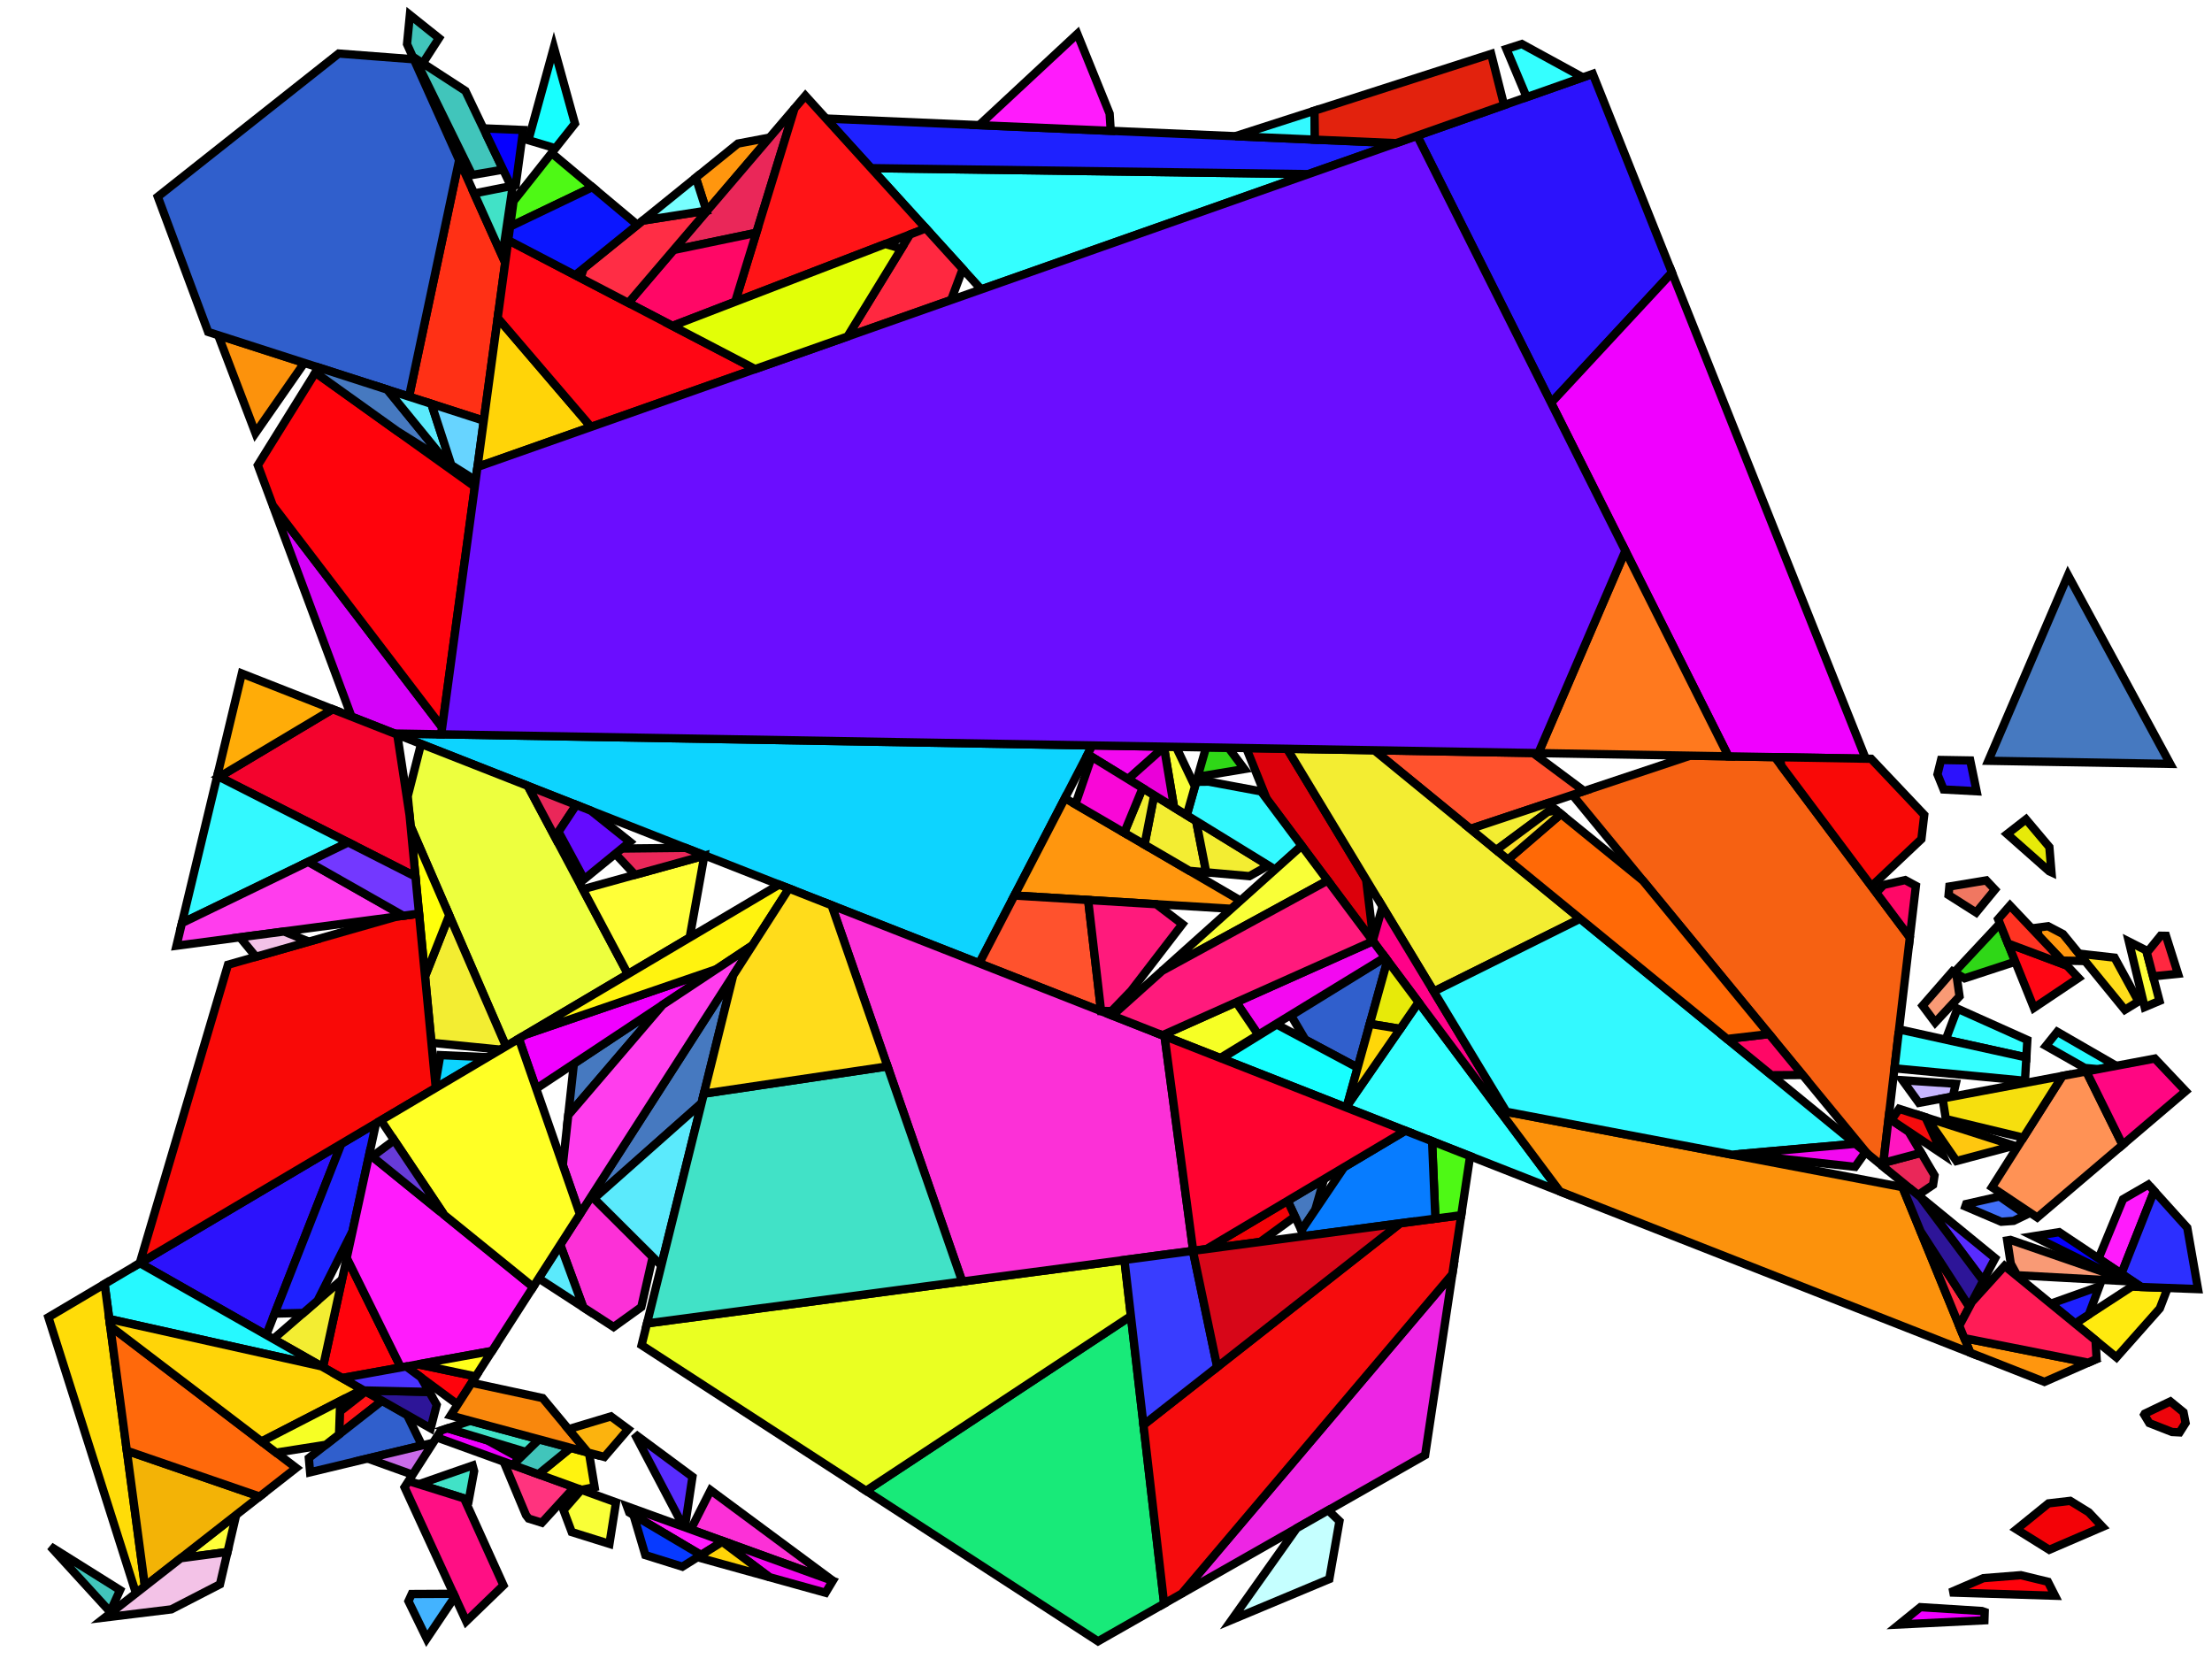 <?xml version="1.0" encoding="iso-8859-1" standalone="no"?>
<!DOCTYPE svg PUBLIC "-//W3C//DTD SVG 1.0//EN" "http://www.w3.org/TR/2001/REC-SVG-20010904/DTD/svg10.dtd">
<svg xmlns="http://www.w3.org/2000/svg" width="800" height="600">
<path style="fill:rgb(0, 0, 0);fill-opacity:0.0;fill-rule:evenodd;stroke:rgb(0, 0, 0);stroke-width:0.0;" d="M 0, 600 L 800, 600 L 800, 0 L 0, 0 z "/>
<path style="fill:rgb(13, 212, 255);fill-opacity:1.0;fill-rule:evenodd;stroke:rgb(0, 0, 0);stroke-width:3.0;" d="M 176.356, 382.347 L 158.99, 392.629 L 157.48, 392.238 L 157.456, 391.99 L 159.244, 381.59 z "/>
<path style="fill:rgb(13, 212, 255);fill-opacity:1.0;fill-rule:evenodd;stroke:rgb(0, 0, 0);stroke-width:3.0;" d="M 395.031, 269.603 L 354.158, 348.388 L 142.674, 265.284 z "/>
<path style="fill:rgb(237, 37, 228);fill-opacity:1.0;fill-rule:evenodd;stroke:rgb(0, 0, 0);stroke-width:3.0;" d="M 515.417, 526.256 L 427.394, 576.36 L 525.264, 460.822 z "/>
<path style="fill:rgb(237, 255, 62);fill-opacity:1.0;fill-rule:evenodd;stroke:rgb(0, 0, 0);stroke-width:3.0;" d="M 190.887, 284.23 L 227.104, 352.3 L 183.001, 378.412 L 148.513, 298.851 L 147.466, 287.944 L 152.277, 269.058 z "/>
<path style="fill:rgb(246, 97, 18);fill-opacity:1.0;fill-rule:evenodd;stroke:rgb(0, 0, 0);stroke-width:3.0;" d="M 641.903, 273.828 L 690.72, 339.049 L 680.99, 421.836 L 675.296, 417.178 L 568.696, 287.492 L 611.273, 273.304 z "/>
<path style="fill:rgb(255, 51, 126);fill-opacity:1.0;fill-rule:evenodd;stroke:rgb(0, 0, 0);stroke-width:3.0;" d="M 207.709, 537.882 L 195.971, 550.714 L 191.189, 549.218 L 190.231, 547.963 L 182.153, 528.623 z "/>
<path style="fill:rgb(44, 18, 252);fill-opacity:1.0;fill-rule:evenodd;stroke:rgb(0, 0, 0);stroke-width:3.0;" d="M 712.564, 275.038 L 714.87, 286.171 L 702.935, 285.526 L 700.717, 280.054 L 702.001, 274.857 z "/>
<path style="fill:rgb(44, 18, 252);fill-opacity:1.0;fill-rule:evenodd;stroke:rgb(0, 0, 0);stroke-width:3.0;" d="M 604.689, 98.587 L 560.98, 145.683 L 512.533, 49.097 L 576.042, 26.715 z "/>
<path style="fill:rgb(44, 18, 252);fill-opacity:1.0;fill-rule:evenodd;stroke:rgb(0, 0, 0);stroke-width:3.0;" d="M 96.296, 482.8 L 50.572, 456.82 L 123.456, 413.668 z "/>
<path style="fill:rgb(255, 150, 14);fill-opacity:1.0;fill-rule:evenodd;stroke:rgb(0, 0, 0);stroke-width:3.0;" d="M 746.11, 337.813 L 754.079, 347.568 L 745.808, 347.418 L 737.227, 338.351 L 736.83, 335.495 L 740.702, 334.979 z "/>
<path style="fill:rgb(255, 150, 14);fill-opacity:1.0;fill-rule:evenodd;stroke:rgb(0, 0, 0);stroke-width:3.0;" d="M 755.219, 492.834 L 739.405, 499.773 L 712.576, 489.231 L 710.416, 483.957 z "/>
<path style="fill:rgb(255, 150, 14);fill-opacity:1.0;fill-rule:evenodd;stroke:rgb(0, 0, 0);stroke-width:3.0;" d="M 255.556, 76.429 L 251.655, 64.243 L 266.883, 51.928 L 278.331, 49.762 z "/>
<path style="fill:rgb(255, 150, 14);fill-opacity:1.0;fill-rule:evenodd;stroke:rgb(0, 0, 0);stroke-width:3.0;" d="M 448.641, 325.713 L 445.334, 328.677 L 366.873, 323.879 L 385.142, 288.666 z "/>
<path style="fill:rgb(52, 255, 255);fill-opacity:1.0;fill-rule:evenodd;stroke:rgb(0, 0, 0);stroke-width:3.0;" d="M 564.176, 430.916 L 486.986, 400.584 L 487.155, 399.977 L 513.046, 362.474 z "/>
<path style="fill:rgb(52, 255, 255);fill-opacity:1.0;fill-rule:evenodd;stroke:rgb(0, 0, 0);stroke-width:3.0;" d="M 733.221, 376.122 L 732.854, 382.437 L 703.689, 376.007 L 707.93, 364.789 z "/>
<path style="fill:rgb(52, 255, 255);fill-opacity:1.0;fill-rule:evenodd;stroke:rgb(0, 0, 0);stroke-width:3.0;" d="M 572.46, 27.977 L 552.132, 35.141 L 544.815, 17.718 L 550.395, 15.923 z "/>
<path style="fill:rgb(52, 255, 255);fill-opacity:1.0;fill-rule:evenodd;stroke:rgb(0, 0, 0);stroke-width:3.0;" d="M 473.158, 62.975 L 354.878, 104.661 L 315.048, 60.813 z "/>
<path style="fill:rgb(52, 255, 255);fill-opacity:1.0;fill-rule:evenodd;stroke:rgb(0, 0, 0);stroke-width:3.0;" d="M 732.854, 382.437 L 732.363, 390.88 L 685.157, 386.376 L 686.652, 373.656 L 687.681, 372.478 z "/>
<path style="fill:rgb(252, 146, 12);fill-opacity:1.0;fill-rule:evenodd;stroke:rgb(0, 0, 0);stroke-width:3.0;" d="M 110.051, 131.252 L 92.392, 156.622 L 78.892, 121.22 z "/>
<path style="fill:rgb(252, 146, 12);fill-opacity:1.0;fill-rule:evenodd;stroke:rgb(0, 0, 0);stroke-width:3.0;" d="M 688.044, 429.342 L 712.576, 489.231 L 564.176, 430.916 L 542.279, 401.605 z "/>
<path style="fill:rgb(255, 255, 56);fill-opacity:1.0;fill-rule:evenodd;stroke:rgb(0, 0, 0);stroke-width:3.0;" d="M 776.228, 343.734 L 781.005, 361.983 L 775.649, 364.244 L 769.945, 340.552 z "/>
<path style="fill:rgb(255, 255, 56);fill-opacity:1.0;fill-rule:evenodd;stroke:rgb(0, 0, 0);stroke-width:3.0;" d="M 82.287, 561.288 L 65.367, 563.555 L 85.421, 547.871 z "/>
<path style="fill:rgb(255, 255, 56);fill-opacity:1.0;fill-rule:evenodd;stroke:rgb(0, 0, 0);stroke-width:3.0;" d="M 249.431, 339.081 L 227.104, 352.3 L 210.774, 321.608 L 254.738, 309.458 z "/>
<path style="fill:rgb(240, 0, 255);fill-opacity:1.0;fill-rule:evenodd;stroke:rgb(0, 0, 0);stroke-width:3.0;" d="M 716.791, 582.645 L 717.788, 582.995 L 717.686, 586.005 L 686.794, 587.524 L 694.544, 581.245 z "/>
<path style="fill:rgb(212, 2, 249);fill-opacity:1.0;fill-rule:evenodd;stroke:rgb(0, 0, 0);stroke-width:3.0;" d="M 159.913, 263.087 L 159.575, 265.574 L 142.674, 265.284 L 127.122, 259.173 L 98.665, 182.805 z "/>
<path style="fill:rgb(255, 82, 45);fill-opacity:1.0;fill-rule:evenodd;stroke:rgb(0, 0, 0);stroke-width:3.0;" d="M 393.542, 325.51 L 398.229, 365.706 L 354.158, 348.388 L 366.873, 323.879 z "/>
<path style="fill:rgb(255, 82, 45);fill-opacity:1.0;fill-rule:evenodd;stroke:rgb(0, 0, 0);stroke-width:3.0;" d="M 554.424, 272.331 L 572.911, 286.087 L 531.788, 299.79 L 497.019, 271.349 z "/>
<path style="fill:rgb(255, 3, 12);fill-opacity:1.0;fill-rule:evenodd;stroke:rgb(0, 0, 0);stroke-width:3.0;" d="M 740.65, 572.056 L 743.227, 577.122 L 705.276, 575.946 L 717.326, 570.758 L 730.863, 569.688 z "/>
<path style="fill:rgb(255, 3, 12);fill-opacity:1.0;fill-rule:evenodd;stroke:rgb(0, 0, 0);stroke-width:3.0;" d="M 144.967, 494.553 L 123.731, 498.387 L 116.804, 494.451 L 125.403, 454.935 z "/>
<path style="fill:rgb(255, 3, 12);fill-opacity:1.0;fill-rule:evenodd;stroke:rgb(0, 0, 0);stroke-width:3.0;" d="M 172.045, 497.796 L 165.517, 507.964 L 146.91, 494.202 L 151.189, 493.429 z "/>
<path style="fill:rgb(255, 3, 12);fill-opacity:1.0;fill-rule:evenodd;stroke:rgb(0, 0, 0);stroke-width:3.0;" d="M 171.724, 176.005 L 159.913, 263.087 L 98.665, 182.805 L 93.243, 168.255 L 114.06, 134.757 z "/>
<path style="fill:rgb(220, 0, 11);fill-opacity:1.0;fill-rule:evenodd;stroke:rgb(0, 0, 0);stroke-width:3.0;" d="M 465.513, 270.809 L 494.077, 318.099 L 496.792, 340.717 L 458.13, 288.965 L 450.725, 270.556 z "/>
<path style="fill:rgb(243, 237, 50);fill-opacity:1.0;fill-rule:evenodd;stroke:rgb(0, 0, 0);stroke-width:3.0;" d="M 183.001, 378.412 L 180.983, 379.607 L 156.03, 377.134 L 153.724, 353.12 L 162.462, 331.03 z "/>
<path style="fill:rgb(243, 237, 50);fill-opacity:1.0;fill-rule:evenodd;stroke:rgb(0, 0, 0);stroke-width:3.0;" d="M 497.019, 271.349 L 571.489, 332.265 L 518.542, 358.603 L 465.513, 270.809 z "/>
<path style="fill:rgb(243, 237, 50);fill-opacity:1.0;fill-rule:evenodd;stroke:rgb(0, 0, 0);stroke-width:3.0;" d="M 561.792, 292.136 L 541.137, 307.437 L 531.788, 299.79 L 559.748, 290.473 z "/>
<path style="fill:rgb(243, 237, 50);fill-opacity:1.0;fill-rule:evenodd;stroke:rgb(0, 0, 0);stroke-width:3.0;" d="M 432.606, 296.931 L 436.238, 315.479 L 430.175, 314.94 L 413.933, 305.464 L 417.426, 287.599 z "/>
<path style="fill:rgb(243, 237, 50);fill-opacity:1.0;fill-rule:evenodd;stroke:rgb(0, 0, 0);stroke-width:3.0;" d="M 417.426, 287.599 L 413.933, 305.464 L 406.587, 301.177 L 413.244, 285.028 z "/>
<path style="fill:rgb(243, 237, 50);fill-opacity:1.0;fill-rule:evenodd;stroke:rgb(0, 0, 0);stroke-width:3.0;" d="M 458.757, 313.008 L 451.872, 316.871 L 436.238, 315.479 L 432.606, 296.931 z "/>
<path style="fill:rgb(243, 237, 50);fill-opacity:1.0;fill-rule:evenodd;stroke:rgb(0, 0, 0);stroke-width:3.0;" d="M 116.804, 494.451 L 98.858, 484.255 L 123.708, 462.725 z "/>
<path style="fill:rgb(255, 1, 136);fill-opacity:1.0;fill-rule:evenodd;stroke:rgb(0, 0, 0);stroke-width:3.0;" d="M 544.806, 402.086 L 542.279, 401.605 L 496.792, 340.717 L 496.66, 339.615 L 499.998, 327.903 z "/>
<path style="fill:rgb(88, 44, 255);fill-opacity:1.0;fill-rule:evenodd;stroke:rgb(0, 0, 0);stroke-width:3.0;" d="M 721.575, 455.035 L 717.23, 463.222 L 694.544, 432.924 z "/>
<path style="fill:rgb(88, 44, 255);fill-opacity:1.0;fill-rule:evenodd;stroke:rgb(0, 0, 0);stroke-width:3.0;" d="M 250.438, 534.096 L 247.685, 552.366 L 247.214, 552.195 L 229.546, 518.626 z "/>
<path style="fill:rgb(255, 234, 15);fill-opacity:1.0;fill-rule:evenodd;stroke:rgb(0, 0, 0);stroke-width:3.0;" d="M 783.933, 465.815 L 783.908, 465.978 L 781.125, 473.217 L 765.442, 490.918 L 750.465, 478.667 L 770.971, 465.328 z "/>
<path style="fill:rgb(38, 249, 255);fill-opacity:1.0;fill-rule:evenodd;stroke:rgb(0, 0, 0);stroke-width:3.0;" d="M 116.3, 494.165 L 39.522, 477.043 L 37.831, 464.364 L 50.572, 456.82 z "/>
<path style="fill:rgb(38, 249, 255);fill-opacity:1.0;fill-rule:evenodd;stroke:rgb(0, 0, 0);stroke-width:3.0;" d="M 765.362, 385.469 L 758.893, 386.685 L 754, 386.24 L 739.943, 378.263 L 744.033, 373.159 z "/>
<path style="fill:rgb(30, 33, 255);fill-opacity:1.0;fill-rule:evenodd;stroke:rgb(0, 0, 0);stroke-width:3.0;" d="M 127.508, 445.261 L 114.859, 470.392 L 109.727, 474.838 L 99.328, 475.084 L 123.456, 413.668 L 136, 406.241 z "/>
<path style="fill:rgb(30, 33, 255);fill-opacity:1.0;fill-rule:evenodd;stroke:rgb(0, 0, 0);stroke-width:3.0;" d="M 504.941, 51.773 L 473.158, 62.975 L 315.048, 60.813 L 298.759, 42.88 z "/>
<path style="fill:rgb(30, 33, 255);fill-opacity:1.0;fill-rule:evenodd;stroke:rgb(0, 0, 0);stroke-width:3.0;" d="M 755.461, 475.417 L 750.465, 478.667 L 741.693, 471.491 L 759.258, 465.238 z "/>
<path style="fill:rgb(234, 39, 89);fill-opacity:1.0;fill-rule:evenodd;stroke:rgb(0, 0, 0);stroke-width:3.0;" d="M 699.65, 425.087 L 699.124, 428.517 L 693.67, 432.209 L 680.99, 421.836 L 681.139, 420.567 L 694.811, 416.932 z "/>
<path style="fill:rgb(234, 39, 89);fill-opacity:1.0;fill-rule:evenodd;stroke:rgb(0, 0, 0);stroke-width:3.0;" d="M 273.545, 84.19 L 243.604, 90.424 L 287.365, 39.184 z "/>
<path style="fill:rgb(234, 39, 89);fill-opacity:1.0;fill-rule:evenodd;stroke:rgb(0, 0, 0);stroke-width:3.0;" d="M 208.417, 291.118 L 200.732, 302.733 L 190.887, 284.23 z "/>
<path style="fill:rgb(234, 39, 89);fill-opacity:1.0;fill-rule:evenodd;stroke:rgb(0, 0, 0);stroke-width:3.0;" d="M 254.761, 309.329 L 254.738, 309.458 L 229.662, 316.388 L 222.542, 308.78 L 224.851, 306.893 L 247.937, 306.648 z "/>
<path style="fill:rgb(24, 234, 121);fill-opacity:1.0;fill-rule:evenodd;stroke:rgb(0, 0, 0);stroke-width:3.0;" d="M 421.029, 579.983 L 397.114, 593.596 L 313.22, 539.165 L 409.007, 475.954 z "/>
<path style="fill:rgb(234, 255, 34);fill-opacity:1.0;fill-rule:evenodd;stroke:rgb(0, 0, 0);stroke-width:3.0;" d="M 409.007, 475.954 L 313.22, 539.165 L 232.039, 486.494 L 233.988, 478.627 L 406.664, 455.68 z "/>
<path style="fill:rgb(255, 20, 23);fill-opacity:1.0;fill-rule:evenodd;stroke:rgb(0, 0, 0);stroke-width:3.0;" d="M 138.189, 506.602 L 122.623, 518.776 L 122.91, 510.53 L 132.217, 503.209 z "/>
<path style="fill:rgb(255, 20, 23);fill-opacity:1.0;fill-rule:evenodd;stroke:rgb(0, 0, 0);stroke-width:3.0;" d="M 334.84, 82.601 L 265.883, 109.142 L 287.365, 39.184 L 291.259, 34.624 z "/>
<path style="fill:rgb(255, 48, 21);fill-opacity:1.0;fill-rule:evenodd;stroke:rgb(0, 0, 0);stroke-width:3.0;" d="M 182.712, 94.996 L 174.96, 152.152 L 147.934, 143.45 L 166.058, 57.915 z "/>
<path style="fill:rgb(48, 95, 204);fill-opacity:1.0;fill-rule:evenodd;stroke:rgb(0, 0, 0);stroke-width:3.0;" d="M 147.233, 511.74 L 152.618, 522.772 L 112.153, 532.479 L 111.692, 527.325 L 138.189, 506.602 z "/>
<path style="fill:rgb(48, 95, 204);fill-opacity:1.0;fill-rule:evenodd;stroke:rgb(0, 0, 0);stroke-width:3.0;" d="M 501.775, 347.387 L 491.004, 386.129 L 472.086, 376.029 L 467.035, 367.465 L 467.962, 366.669 L 500.969, 346.308 z "/>
<path style="fill:rgb(48, 95, 204);fill-opacity:1.0;fill-rule:evenodd;stroke:rgb(0, 0, 0);stroke-width:3.0;" d="M 149.675, 21.437 L 166.058, 57.915 L 147.934, 143.45 L 75.284, 120.058 L 57.058, 71.146 L 122.497, 19.363 z "/>
<path style="fill:rgb(70, 121, 192);fill-opacity:1.0;fill-rule:evenodd;stroke:rgb(0, 0, 0);stroke-width:3.0;" d="M 205.518, 403.314 L 207.553, 384.698 L 239.668, 363.405 z "/>
<path style="fill:rgb(70, 121, 192);fill-opacity:1.0;fill-rule:evenodd;stroke:rgb(0, 0, 0);stroke-width:3.0;" d="M 784.888, 276.275 L 719.114, 275.15 L 747.921, 208.035 z "/>
<path style="fill:rgb(70, 121, 192);fill-opacity:1.0;fill-rule:evenodd;stroke:rgb(0, 0, 0);stroke-width:3.0;" d="M 475.642, 437.643 L 470.68, 444.983 L 465.684, 434.279 L 478.861, 426.437 z "/>
<path style="fill:rgb(70, 121, 192);fill-opacity:1.0;fill-rule:evenodd;stroke:rgb(0, 0, 0);stroke-width:3.0;" d="M 253.723, 398.98 L 214.835, 433.45 L 213.934, 432.552 L 265.184, 352.728 z "/>
<path style="fill:rgb(70, 121, 192);fill-opacity:1.0;fill-rule:evenodd;stroke:rgb(0, 0, 0);stroke-width:3.0;" d="M 140.096, 140.926 L 161.374, 167.038 L 143.64, 155.916 L 114.06, 134.757 L 115.206, 132.912 z "/>
<path style="fill:rgb(252, 48, 215);fill-opacity:1.0;fill-rule:evenodd;stroke:rgb(0, 0, 0);stroke-width:3.0;" d="M 421.168, 374.72 L 431.535, 452.374 L 347.996, 463.476 L 300.74, 327.397 z "/>
<path style="fill:rgb(252, 48, 215);fill-opacity:1.0;fill-rule:evenodd;stroke:rgb(0, 0, 0);stroke-width:3.0;" d="M 236.054, 454.588 L 231.935, 472.722 L 221.916, 479.926 L 210.945, 472.809 L 202.618, 450.177 L 213.934, 432.552 z "/>
<path style="fill:rgb(252, 48, 215);fill-opacity:1.0;fill-rule:evenodd;stroke:rgb(0, 0, 0);stroke-width:3.0;" d="M 301.392, 571.824 L 249.83, 553.142 L 257.012, 538.963 z "/>
<path style="fill:rgb(243, 2, 7);fill-opacity:1.0;fill-rule:evenodd;stroke:rgb(0, 0, 0);stroke-width:3.0;" d="M 468.345, 439.98 L 455.796, 449.15 L 436.356, 451.734 L 465.684, 434.279 z "/>
<path style="fill:rgb(243, 2, 7);fill-opacity:1.0;fill-rule:evenodd;stroke:rgb(0, 0, 0);stroke-width:3.0;" d="M 755.424, 546.94 L 760.409, 552.208 L 741.148, 560.501 L 729.281, 553.107 L 740.87, 543.719 L 748.714, 542.806 z "/>
<path style="fill:rgb(240, 0, 255);fill-opacity:1.0;fill-rule:evenodd;stroke:rgb(0, 0, 0);stroke-width:3.0;" d="M 674.76, 274.391 L 625.111, 273.541 L 560.98, 145.683 L 604.689, 98.587 z "/>
<path style="fill:rgb(240, 0, 255);fill-opacity:1.0;fill-rule:evenodd;stroke:rgb(0, 0, 0);stroke-width:3.0;" d="M 176.2, 520.894 L 188, 527.366 L 185.476, 529.827 L 157.896, 519.835 L 159.483, 517.363 L 161.876, 516.573 z "/>
<path style="fill:rgb(240, 0, 255);fill-opacity:1.0;fill-rule:evenodd;stroke:rgb(0, 0, 0);stroke-width:3.0;" d="M 193.93, 393.73 L 187.645, 375.663 L 190.243, 374.124 L 259.104, 350.519 z "/>
<path style="fill:rgb(255, 243, 15);fill-opacity:1.0;fill-rule:evenodd;stroke:rgb(0, 0, 0);stroke-width:3.0;" d="M 213.008, 525.427 L 215.055, 537.844 L 210.321, 538.828 L 194.706, 533.171 L 206.383, 523.641 z "/>
<path style="fill:rgb(255, 243, 15);fill-opacity:1.0;fill-rule:evenodd;stroke:rgb(0, 0, 0);stroke-width:3.0;" d="M 285.334, 321.343 L 272.159, 341.863 L 259.104, 350.519 L 190.243, 374.124 L 281.761, 319.939 z "/>
<path style="fill:rgb(23, 255, 255);fill-opacity:1.0;fill-rule:evenodd;stroke:rgb(0, 0, 0);stroke-width:3.0;" d="M 207.941, 44.689 L 200.872, 53.619 L 191.093, 50.697 L 200.323, 17.115 z "/>
<path style="fill:rgb(23, 255, 255);fill-opacity:1.0;fill-rule:evenodd;stroke:rgb(0, 0, 0);stroke-width:3.0;" d="M 491.004, 386.129 L 486.986, 400.584 L 441.779, 382.819 L 461.741, 370.506 z "/>
<path style="fill:rgb(231, 234, 9);fill-opacity:1.0;fill-rule:evenodd;stroke:rgb(0, 0, 0);stroke-width:3.0;" d="M 513.046, 362.474 L 506.399, 372.102 L 495.406, 370.295 L 501.775, 347.387 z "/>
<path style="fill:rgb(231, 234, 9);fill-opacity:1.0;fill-rule:evenodd;stroke:rgb(0, 0, 0);stroke-width:3.0;" d="M 741.183, 306.342 L 741.942, 315.482 L 741.161, 315.124 L 725.905, 301.64 L 732.736, 296.32 z "/>
<path style="fill:rgb(255, 255, 10);fill-opacity:1.0;fill-rule:evenodd;stroke:rgb(0, 0, 0);stroke-width:3.0;" d="M 162.462, 331.03 L 153.724, 353.12 L 148.513, 298.851 z "/>
<path style="fill:rgb(255, 220, 8);fill-opacity:1.0;fill-rule:evenodd;stroke:rgb(0, 0, 0);stroke-width:3.0;" d="M 52.41, 573.688 L 49.174, 576.219 L 17.495, 476.404 L 37.831, 464.364 z "/>
<path style="fill:rgb(255, 22, 192);fill-opacity:1.0;fill-rule:evenodd;stroke:rgb(0, 0, 0);stroke-width:3.0;" d="M 690.224, 409.203 L 694.811, 416.932 L 681.139, 420.567 L 683.039, 404.402 z "/>
<path style="fill:rgb(91, 234, 252);fill-opacity:1.0;fill-rule:evenodd;stroke:rgb(0, 0, 0);stroke-width:3.0;" d="M 239.175, 457.696 L 214.835, 433.45 L 253.723, 398.98 z "/>
<path style="fill:rgb(91, 234, 252);fill-opacity:1.0;fill-rule:evenodd;stroke:rgb(0, 0, 0);stroke-width:3.0;" d="M 210.945, 472.809 L 194.809, 462.34 L 202.618, 450.177 z "/>
<path style="fill:rgb(91, 234, 252);fill-opacity:1.0;fill-rule:evenodd;stroke:rgb(0, 0, 0);stroke-width:3.0;" d="M 156.005, 146.049 L 163.226, 168.2 L 161.374, 167.038 L 140.096, 140.926 z "/>
<path style="fill:rgb(103, 212, 255);fill-opacity:1.0;fill-rule:evenodd;stroke:rgb(0, 0, 0);stroke-width:3.0;" d="M 174.96, 152.152 L 172.034, 173.724 L 163.226, 168.2 L 156.005, 146.049 z "/>
<path style="fill:rgb(249, 9, 7);fill-opacity:1.0;fill-rule:evenodd;stroke:rgb(0, 0, 0);stroke-width:3.0;" d="M 676.729, 274.424 L 695.93, 294.714 L 694.9, 303.484 L 676.854, 320.524 L 644.268, 276.988 L 643.658, 273.858 z "/>
<path style="fill:rgb(249, 9, 7);fill-opacity:1.0;fill-rule:evenodd;stroke:rgb(0, 0, 0);stroke-width:3.0;" d="M 157.596, 393.454 L 50.535, 456.842 L 82.459, 348.907 L 143.465, 331.49 L 151.545, 330.421 z "/>
<path style="fill:rgb(243, 3, 45);fill-opacity:1.0;fill-rule:evenodd;stroke:rgb(0, 0, 0);stroke-width:3.0;" d="M 143.676, 265.678 L 148.127, 294.83 L 150.259, 317.03 L 79.297, 280.98 L 120.298, 256.491 z "/>
<path style="fill:rgb(255, 172, 8);fill-opacity:1.0;fill-rule:evenodd;stroke:rgb(0, 0, 0);stroke-width:3.0;" d="M 120.298, 256.491 L 79.297, 280.98 L 78.576, 280.614 L 87.466, 243.59 z "/>
<path style="fill:rgb(65, 226, 199);fill-opacity:1.0;fill-rule:evenodd;stroke:rgb(0, 0, 0);stroke-width:3.0;" d="M 194.974, 520.565 L 190.281, 525.142 L 161.876, 516.573 L 170.099, 513.859 z "/>
<path style="fill:rgb(65, 226, 199);fill-opacity:1.0;fill-rule:evenodd;stroke:rgb(0, 0, 0);stroke-width:3.0;" d="M 347.996, 463.476 L 233.988, 478.627 L 254.578, 395.532 L 320.979, 385.677 z "/>
<path style="fill:rgb(65, 226, 199);fill-opacity:1.0;fill-rule:evenodd;stroke:rgb(0, 0, 0);stroke-width:3.0;" d="M 181.672, 92.681 L 171.465, 69.953 L 185.444, 67.19 z "/>
<path style="fill:rgb(65, 226, 199);fill-opacity:1.0;fill-rule:evenodd;stroke:rgb(0, 0, 0);stroke-width:3.0;" d="M 171.477, 532.046 L 169.563, 542.452 L 151.475, 536.793 L 170.925, 530.022 z "/>
<path style="fill:rgb(51, 249, 255);fill-opacity:1.0;fill-rule:evenodd;stroke:rgb(0, 0, 0);stroke-width:3.0;" d="M 125.944, 304.678 L 65.797, 333.831 L 78.576, 280.614 z "/>
<path style="fill:rgb(51, 249, 255);fill-opacity:1.0;fill-rule:evenodd;stroke:rgb(0, 0, 0);stroke-width:3.0;" d="M 671.006, 413.669 L 626.393, 417.61 L 544.806, 402.086 L 518.542, 358.603 L 571.489, 332.265 z "/>
<path style="fill:rgb(51, 249, 255);fill-opacity:1.0;fill-rule:evenodd;stroke:rgb(0, 0, 0);stroke-width:3.0;" d="M 475.536, 50.505 L 446.747, 49.263 L 475.406, 40.044 z "/>
<path style="fill:rgb(51, 249, 255);fill-opacity:1.0;fill-rule:evenodd;stroke:rgb(0, 0, 0);stroke-width:3.0;" d="M 456.076, 286.215 L 470.767, 305.88 L 461.164, 314.488 L 429.204, 294.84 L 432.639, 282.752 L 437.158, 282.7 z "/>
<path style="fill:rgb(243, 9, 240);fill-opacity:1.0;fill-rule:evenodd;stroke:rgb(0, 0, 0);stroke-width:3.0;" d="M 420.945, 270.047 L 420.974, 270.223 L 407.965, 281.783 L 393.368, 272.81 L 395.031, 269.603 z "/>
<path style="fill:rgb(243, 9, 240);fill-opacity:1.0;fill-rule:evenodd;stroke:rgb(0, 0, 0);stroke-width:3.0;" d="M 301.162, 571.74 L 298.575, 576.042 L 278.272, 570.404 L 261.221, 557.6 L 261.556, 557.391 z "/>
<path style="fill:rgb(243, 9, 240);fill-opacity:1.0;fill-rule:evenodd;stroke:rgb(0, 0, 0);stroke-width:3.0;" d="M 500.908, 346.227 L 455.076, 374.241 L 447.099, 362.484 L 496.54, 340.379 z "/>
<path style="fill:rgb(243, 9, 240);fill-opacity:1.0;fill-rule:evenodd;stroke:rgb(0, 0, 0);stroke-width:3.0;" d="M 674.69, 416.683 L 670.906, 422.008 L 628.846, 417.394 L 671.006, 413.669 z "/>
<path style="fill:rgb(65, 197, 187);fill-opacity:1.0;fill-rule:evenodd;stroke:rgb(0, 0, 0);stroke-width:3.0;" d="M 168.325, 32.874 L 181.956, 61.357 L 170.752, 63.28 L 149.963, 20.952 z "/>
<path style="fill:rgb(65, 197, 187);fill-opacity:1.0;fill-rule:evenodd;stroke:rgb(0, 0, 0);stroke-width:3.0;" d="M 158.767, 13.796 L 152.914, 22.868 L 149.249, 20.488 L 147.208, 15.945 L 148.239, 5.385 z "/>
<path style="fill:rgb(65, 197, 187);fill-opacity:1.0;fill-rule:evenodd;stroke:rgb(0, 0, 0);stroke-width:3.0;" d="M 43.424, 575.074 L 39.84, 582.951 L 18.204, 559.272 z "/>
<path style="fill:rgb(65, 197, 187);fill-opacity:1.0;fill-rule:evenodd;stroke:rgb(0, 0, 0);stroke-width:3.0;" d="M 206.383, 523.641 L 194.706, 533.171 L 185.476, 529.827 L 194.974, 520.565 z "/>
<path style="fill:rgb(255, 7, 102);fill-opacity:1.0;fill-rule:evenodd;stroke:rgb(0, 0, 0);stroke-width:3.0;" d="M 651.96, 388.789 L 640.686, 388.868 L 624.647, 375.748 L 639.796, 373.991 z "/>
<path style="fill:rgb(255, 7, 102);fill-opacity:1.0;fill-rule:evenodd;stroke:rgb(0, 0, 0);stroke-width:3.0;" d="M 265.883, 109.142 L 243.2, 117.872 L 227.263, 109.557 L 243.604, 90.424 L 273.545, 84.19 z "/>
<path style="fill:rgb(255, 27, 252);fill-opacity:1.0;fill-rule:evenodd;stroke:rgb(0, 0, 0);stroke-width:3.0;" d="M 779.075, 430.736 L 767.242, 460.666 L 758.97, 455.138 L 767.82, 433.704 L 776.983, 428.417 z "/>
<path style="fill:rgb(255, 27, 252);fill-opacity:1.0;fill-rule:evenodd;stroke:rgb(0, 0, 0);stroke-width:3.0;" d="M 401.309, 41.079 L 401.71, 47.321 L 354.118, 45.268 L 389.63, 12.242 z "/>
<path style="fill:rgb(255, 27, 252);fill-opacity:1.0;fill-rule:evenodd;stroke:rgb(0, 0, 0);stroke-width:3.0;" d="M 261.556, 557.391 L 253.547, 562.391 L 227.569, 547.013 L 226.754, 544.782 z "/>
<path style="fill:rgb(255, 27, 252);fill-opacity:1.0;fill-rule:evenodd;stroke:rgb(0, 0, 0);stroke-width:3.0;" d="M 192.812, 465.451 L 177.951, 488.597 L 144.967, 494.553 L 125.403, 454.935 L 133.565, 417.431 z "/>
<path style="fill:rgb(246, 12, 13);fill-opacity:1.0;fill-rule:evenodd;stroke:rgb(0, 0, 0);stroke-width:3.0;" d="M 696.373, 404.074 L 702.458, 417.377 L 684.033, 405.066 L 686.837, 401.022 z "/>
<path style="fill:rgb(246, 12, 13);fill-opacity:1.0;fill-rule:evenodd;stroke:rgb(0, 0, 0);stroke-width:3.0;" d="M 525.264, 460.822 L 427.394, 576.36 L 421.029, 579.983 L 413.557, 515.329 L 506.406, 442.424 L 528.474, 439.492 z "/>
<path style="fill:rgb(243, 179, 6);fill-opacity:1.0;fill-rule:evenodd;stroke:rgb(0, 0, 0);stroke-width:3.0;" d="M 93.9, 541.239 L 52.41, 573.688 L 45.875, 524.687 z "/>
<path style="fill:rgb(255, 105, 11);fill-opacity:1.0;fill-rule:evenodd;stroke:rgb(0, 0, 0);stroke-width:3.0;" d="M 107.131, 530.892 L 93.9, 541.239 L 45.875, 524.687 L 39.868, 479.638 z "/>
<path style="fill:rgb(47, 215, 23);fill-opacity:1.0;fill-rule:evenodd;stroke:rgb(0, 0, 0);stroke-width:3.0;" d="M 444.295, 270.446 L 450.042, 278.139 L 433.152, 280.945 L 436.176, 270.307 z "/>
<path style="fill:rgb(47, 215, 23);fill-opacity:1.0;fill-rule:evenodd;stroke:rgb(0, 0, 0);stroke-width:3.0;" d="M 728.506, 346.942 L 728.013, 348.098 L 710.526, 353.821 L 706.785, 351.662 L 723.287, 333.997 z "/>
<path style="fill:rgb(78, 249, 21);fill-opacity:1.0;fill-rule:evenodd;stroke:rgb(0, 0, 0);stroke-width:3.0;" d="M 214.239, 67.682 L 184.483, 81.942 L 185.73, 72.744 L 199.503, 55.347 z "/>
<path style="fill:rgb(78, 249, 21);fill-opacity:1.0;fill-rule:evenodd;stroke:rgb(0, 0, 0);stroke-width:3.0;" d="M 531.686, 418.149 L 528.474, 439.492 L 519.125, 440.734 L 517.934, 412.745 z "/>
<path style="fill:rgb(7, 124, 255);fill-opacity:1.0;fill-rule:evenodd;stroke:rgb(0, 0, 0);stroke-width:3.0;" d="M 517.934, 412.745 L 519.125, 440.734 L 471.642, 447.044 L 470.68, 444.983 L 486.15, 422.099 L 508.257, 408.942 z "/>
<path style="fill:rgb(255, 40, 64);fill-opacity:1.0;fill-rule:evenodd;stroke:rgb(0, 0, 0);stroke-width:3.0;" d="M 348.172, 97.278 L 343.985, 108.5 L 306.5, 121.711 L 329.115, 84.805 L 334.84, 82.601 z "/>
<path style="fill:rgb(255, 40, 64);fill-opacity:1.0;fill-rule:evenodd;stroke:rgb(0, 0, 0);stroke-width:3.0;" d="M 783.367, 338.452 L 787.713, 352.185 L 778.679, 353.097 L 776.441, 344.548 L 781.418, 338.423 z "/>
<path style="fill:rgb(255, 40, 64);fill-opacity:1.0;fill-rule:evenodd;stroke:rgb(0, 0, 0);stroke-width:3.0;" d="M 712.236, 472.632 L 708.591, 479.501 L 694.587, 445.316 z "/>
<path style="fill:rgb(255, 105, 6);fill-opacity:1.0;fill-rule:evenodd;stroke:rgb(0, 0, 0);stroke-width:3.0;" d="M 594.172, 318.485 L 639.796, 373.991 L 624.647, 375.748 L 545.358, 310.89 L 564.545, 294.377 z "/>
<path style="fill:rgb(255, 61, 237);fill-opacity:1.0;fill-rule:evenodd;stroke:rgb(0, 0, 0);stroke-width:3.0;" d="M 145.824, 331.178 L 63.828, 342.033 L 65.797, 333.831 L 111.489, 311.684 z "/>
<path style="fill:rgb(255, 61, 237);fill-opacity:1.0;fill-rule:evenodd;stroke:rgb(0, 0, 0);stroke-width:3.0;" d="M 209.719, 439.118 L 203.544, 421.365 L 205.518, 403.314 L 239.668, 363.405 L 272.159, 341.863 z "/>
<path style="fill:rgb(255, 212, 8);fill-opacity:1.0;fill-rule:evenodd;stroke:rgb(0, 0, 0);stroke-width:3.0;" d="M 213.751, 154.399 L 172.692, 168.869 L 180, 114.993 z "/>
<path style="fill:rgb(255, 212, 8);fill-opacity:1.0;fill-rule:evenodd;stroke:rgb(0, 0, 0);stroke-width:3.0;" d="M 278.272, 570.404 L 252.273, 563.186 L 261.221, 557.6 z "/>
<path style="fill:rgb(255, 212, 8);fill-opacity:1.0;fill-rule:evenodd;stroke:rgb(0, 0, 0);stroke-width:3.0;" d="M 116.3, 494.165 L 131.064, 502.554 L 94.596, 521.34 L 39.868, 479.638 L 39.522, 477.043 z "/>
<path style="fill:rgb(197, 255, 255);fill-opacity:1.0;fill-rule:evenodd;stroke:rgb(0, 0, 0);stroke-width:3.0;" d="M 484.441, 550.122 L 480.767, 571.08 L 445.465, 585.846 L 468.984, 552.687 L 480.348, 546.218 z "/>
<path style="fill:rgb(255, 220, 27);fill-opacity:1.0;fill-rule:evenodd;stroke:rgb(0, 0, 0);stroke-width:3.0;" d="M 300.74, 327.397 L 320.979, 385.677 L 254.578, 395.532 L 265.184, 352.728 L 285.334, 321.343 z "/>
<path style="fill:rgb(255, 220, 27);fill-opacity:1.0;fill-rule:evenodd;stroke:rgb(0, 0, 0);stroke-width:3.0;" d="M 764.759, 346.341 L 773.417, 362.186 L 768.488, 365.206 L 751.895, 344.895 z "/>
<path style="fill:rgb(199, 182, 255);fill-opacity:1.0;fill-rule:evenodd;stroke:rgb(0, 0, 0);stroke-width:3.0;" d="M 707.332, 391.952 L 706.27, 396.573 L 694.014, 398.876 L 688.063, 390.681 z "/>
<path style="fill:rgb(249, 255, 55);fill-opacity:1.0;fill-rule:evenodd;stroke:rgb(0, 0, 0);stroke-width:3.0;" d="M 425.339, 270.122 L 432.165, 284.42 L 429.204, 294.84 L 424.628, 292.027 L 420.945, 270.047 z "/>
<path style="fill:rgb(249, 255, 55);fill-opacity:1.0;fill-rule:evenodd;stroke:rgb(0, 0, 0);stroke-width:3.0;" d="M 480.167, 318.463 L 420.292, 351.125 L 470.767, 305.88 z "/>
<path style="fill:rgb(249, 255, 55);fill-opacity:1.0;fill-rule:evenodd;stroke:rgb(0, 0, 0);stroke-width:3.0;" d="M 222.791, 543.346 L 220.412, 558.361 L 206.781, 554.096 L 203.802, 546.173 L 210.234, 538.797 z "/>
<path style="fill:rgb(249, 154, 117);fill-opacity:1.0;fill-rule:evenodd;stroke:rgb(0, 0, 0);stroke-width:3.0;" d="M 707.507, 352.079 L 708.695, 360.334 L 699.887, 369.8 L 695.335, 363.707 L 706.161, 351.302 z "/>
<path style="fill:rgb(249, 154, 117);fill-opacity:1.0;fill-rule:evenodd;stroke:rgb(0, 0, 0);stroke-width:3.0;" d="M 770.679, 463.452 L 729.495, 461.206 L 727.222, 457.021 L 725.934, 448.618 L 727.112, 448.43 z "/>
<path style="fill:rgb(255, 8, 103);fill-opacity:1.0;fill-rule:evenodd;stroke:rgb(0, 0, 0);stroke-width:3.0;" d="M 692.914, 320.382 L 690.72, 339.049 L 678.587, 322.839 L 681.239, 320.035 L 689.04, 318.294 z "/>
<path style="fill:rgb(255, 15, 132);fill-opacity:1.0;fill-rule:evenodd;stroke:rgb(0, 0, 0);stroke-width:3.0;" d="M 167.849, 541.916 L 182.087, 573.351 L 168.615, 586.367 L 146.306, 537.886 L 147.755, 535.629 z "/>
<path style="fill:rgb(240, 119, 97);fill-opacity:1.0;fill-rule:evenodd;stroke:rgb(0, 0, 0);stroke-width:3.0;" d="M 721.507, 321.74 L 714.699, 330.034 L 704.73, 323.702 L 705.014, 320.618 L 718.343, 318.397 z "/>
<path style="fill:rgb(249, 223, 41);fill-opacity:1.0;fill-rule:evenodd;stroke:rgb(0, 0, 0);stroke-width:3.0;" d="M 564.545, 294.377 L 545.358, 310.89 L 541.137, 307.437 L 559.738, 293.658 L 562.912, 293.048 z "/>
<path style="fill:rgb(255, 6, 20);fill-opacity:1.0;fill-rule:evenodd;stroke:rgb(0, 0, 0);stroke-width:3.0;" d="M 747.5, 349.207 L 751.736, 353.682 L 735.59, 364.514 L 726.205, 341.235 z "/>
<path style="fill:rgb(255, 6, 20);fill-opacity:1.0;fill-rule:evenodd;stroke:rgb(0, 0, 0);stroke-width:3.0;" d="M 273.111, 133.478 L 213.751, 154.399 L 180, 114.993 L 183.812, 86.886 z "/>
<path style="fill:rgb(44, 47, 255);fill-opacity:1.0;fill-rule:evenodd;stroke:rgb(0, 0, 0);stroke-width:3.0;" d="M 791.055, 444.01 L 794.94, 466.228 L 774.412, 465.457 L 767.242, 460.666 L 779.075, 430.736 z "/>
<path style="fill:rgb(45, 21, 152);fill-opacity:1.0;fill-rule:evenodd;stroke:rgb(0, 0, 0);stroke-width:3.0;" d="M 155.263, 503.415 L 157.941, 508.078 L 155.758, 516.584 L 131.624, 502.872 z "/>
<path style="fill:rgb(45, 21, 152);fill-opacity:1.0;fill-rule:evenodd;stroke:rgb(0, 0, 0);stroke-width:3.0;" d="M 690.808, 429.868 L 694.544, 432.924 L 717.23, 463.222 L 712.236, 472.632 L 694.587, 445.316 L 688.044, 429.342 z "/>
<path style="fill:rgb(234, 0, 217);fill-opacity:1.0;fill-rule:evenodd;stroke:rgb(0, 0, 0);stroke-width:3.0;" d="M 424.628, 292.027 L 407.965, 281.783 L 420.974, 270.223 z "/>
<path style="fill:rgb(255, 199, 15);fill-opacity:1.0;fill-rule:evenodd;stroke:rgb(0, 0, 0);stroke-width:3.0;" d="M 728.461, 414.344 L 707.588, 419.891 L 696.722, 404.186 z "/>
<path style="fill:rgb(255, 121, 30);fill-opacity:1.0;fill-rule:evenodd;stroke:rgb(0, 0, 0);stroke-width:3.0;" d="M 625.111, 273.541 L 556.38, 272.365 L 587.835, 199.224 z "/>
<path style="fill:rgb(107, 13, 255);fill-opacity:1.0;fill-rule:evenodd;stroke:rgb(0, 0, 0);stroke-width:3.0;" d="M 587.835, 199.224 L 556.38, 272.365 L 159.575, 265.574 L 172.692, 168.869 L 512.533, 49.097 z "/>
<path style="fill:rgb(226, 255, 7);fill-opacity:1.0;fill-rule:evenodd;stroke:rgb(0, 0, 0);stroke-width:3.0;" d="M 325.982, 89.917 L 306.5, 121.711 L 273.111, 133.478 L 243.2, 117.872 L 320.167, 88.249 z "/>
<path style="fill:rgb(6, 0, 255);fill-opacity:1.0;fill-rule:evenodd;stroke:rgb(0, 0, 0);stroke-width:3.0;" d="M 189.219, 47.023 L 186.512, 66.979 L 184.808, 67.316 L 175.825, 48.545 L 175.434, 46.448 z "/>
<path style="fill:rgb(6, 0, 255);fill-opacity:1.0;fill-rule:evenodd;stroke:rgb(0, 0, 0);stroke-width:3.0;" d="M 771.477, 463.496 L 770.679, 463.452 L 763.591, 461.008 L 735.443, 447.102 L 744.728, 445.622 z "/>
<path style="fill:rgb(246, 255, 37);fill-opacity:1.0;fill-rule:evenodd;stroke:rgb(0, 0, 0);stroke-width:3.0;" d="M 455.076, 374.241 L 441.33, 382.643 L 420.403, 374.42 L 447.099, 362.484 z "/>
<path style="fill:rgb(246, 255, 37);fill-opacity:1.0;fill-rule:evenodd;stroke:rgb(0, 0, 0);stroke-width:3.0;" d="M 122.623, 518.776 L 117.814, 522.537 L 99.874, 525.362 L 94.596, 521.34 L 123.044, 506.685 z "/>
<path style="fill:rgb(255, 26, 124);fill-opacity:1.0;fill-rule:evenodd;stroke:rgb(0, 0, 0);stroke-width:3.0;" d="M 418.17, 327.016 L 427.625, 334.215 L 409.074, 358.355 L 402.04, 365.654 L 398.222, 365.644 L 393.542, 325.51 z "/>
<path style="fill:rgb(255, 26, 124);fill-opacity:1.0;fill-rule:evenodd;stroke:rgb(0, 0, 0);stroke-width:3.0;" d="M 496.54, 340.379 L 420.403, 374.42 L 402.259, 367.29 L 420.292, 351.125 L 480.167, 318.463 z "/>
<path style="fill:rgb(226, 34, 13);fill-opacity:1.0;fill-rule:evenodd;stroke:rgb(0, 0, 0);stroke-width:3.0;" d="M 543.97, 38.018 L 504.941, 51.773 L 475.536, 50.505 L 475.406, 40.044 L 539.3, 19.492 z "/>
<path style="fill:rgb(255, 255, 27);fill-opacity:1.0;fill-rule:evenodd;stroke:rgb(0, 0, 0);stroke-width:3.0;" d="M 172.045, 497.796 L 151.189, 493.429 L 177.951, 488.597 z "/>
<path style="fill:rgb(249, 136, 13);fill-opacity:1.0;fill-rule:evenodd;stroke:rgb(0, 0, 0);stroke-width:3.0;" d="M 196.246, 505.628 L 212.638, 525.327 L 162.967, 511.936 L 170.571, 500.092 z "/>
<path style="fill:rgb(255, 255, 37);fill-opacity:1.0;fill-rule:evenodd;stroke:rgb(0, 0, 0);stroke-width:3.0;" d="M 209.719, 439.118 L 192.812, 465.451 L 160.651, 439.384 L 137.761, 405.198 L 187.645, 375.663 z "/>
<path style="fill:rgb(100, 11, 255);fill-opacity:1.0;fill-rule:evenodd;stroke:rgb(0, 0, 0);stroke-width:3.0;" d="M 213.695, 293.192 L 227.817, 304.468 L 211.269, 317.994 L 201.991, 300.831 L 208.417, 291.118 z "/>
<path style="fill:rgb(202, 107, 234);fill-opacity:1.0;fill-rule:evenodd;stroke:rgb(0, 0, 0);stroke-width:3.0;" d="M 149.226, 533.338 L 132.946, 527.491 L 156.628, 521.81 z "/>
<path style="fill:rgb(65, 112, 249);fill-opacity:1.0;fill-rule:evenodd;stroke:rgb(0, 0, 0);stroke-width:3.0;" d="M 732.731, 439.382 L 728.251, 441.539 L 723.78, 441.863 L 710.8, 436.324 L 711.104, 435.445 L 723.159, 432.711 z "/>
<path style="fill:rgb(75, 51, 255);fill-opacity:1.0;fill-rule:evenodd;stroke:rgb(0, 0, 0);stroke-width:3.0;" d="M 152.231, 498.138 L 155.263, 503.415 L 131.624, 502.872 L 123.731, 498.387 L 146.91, 494.202 z "/>
<path style="fill:rgb(252, 179, 14);fill-opacity:1.0;fill-rule:evenodd;stroke:rgb(0, 0, 0);stroke-width:3.0;" d="M 227.203, 516.892 L 218.58, 526.929 L 212.638, 525.327 L 205.608, 516.879 L 220.948, 512.26 z "/>
<path style="fill:rgb(103, 59, 217);fill-opacity:1.0;fill-rule:evenodd;stroke:rgb(0, 0, 0);stroke-width:3.0;" d="M 159.406, 437.525 L 158.688, 437.793 L 134.625, 418.29 L 142.56, 412.366 z "/>
<path style="fill:rgb(115, 56, 255);fill-opacity:1.0;fill-rule:evenodd;stroke:rgb(0, 0, 0);stroke-width:3.0;" d="M 150.259, 317.03 L 151.545, 330.421 L 145.824, 331.178 L 111.489, 311.684 L 125.944, 304.678 z "/>
<path style="fill:rgb(255, 3, 48);fill-opacity:1.0;fill-rule:evenodd;stroke:rgb(0, 0, 0);stroke-width:3.0;" d="M 508.257, 408.942 L 436.356, 451.734 L 431.535, 452.374 L 421.168, 374.72 z "/>
<path style="fill:rgb(255, 146, 85);fill-opacity:1.0;fill-rule:evenodd;stroke:rgb(0, 0, 0);stroke-width:3.0;" d="M 767.659, 414.061 L 736.794, 440.321 L 720.403, 429.368 L 745.918, 389.123 L 754.534, 387.504 z "/>
<path style="fill:rgb(255, 6, 130);fill-opacity:1.0;fill-rule:evenodd;stroke:rgb(0, 0, 0);stroke-width:3.0;" d="M 790.492, 394.636 L 767.659, 414.061 L 754.534, 387.504 L 779.333, 382.844 z "/>
<path style="fill:rgb(246, 223, 14);fill-opacity:1.0;fill-rule:evenodd;stroke:rgb(0, 0, 0);stroke-width:3.0;" d="M 731.768, 411.442 L 703.74, 404.715 L 702.568, 397.269 L 745.918, 389.123 z "/>
<path style="fill:rgb(255, 28, 86);fill-opacity:1.0;fill-rule:evenodd;stroke:rgb(0, 0, 0);stroke-width:3.0;" d="M 757.872, 484.725 L 758.276, 491.493 L 755.219, 492.834 L 710.416, 483.957 L 708.591, 479.501 L 713.173, 470.866 L 724.988, 457.827 z "/>
<path style="fill:rgb(237, 4, 11);fill-opacity:1.0;fill-rule:evenodd;stroke:rgb(0, 0, 0);stroke-width:3.0;" d="M 789.695, 510.756 L 790.452, 514.632 L 788.28, 518.045 L 785.549, 517.906 L 777.325, 514.674 L 775.482, 511.617 L 775.686, 511.269 L 784.923, 506.853 z "/>
<path style="fill:rgb(255, 51, 34);fill-opacity:1.0;fill-rule:evenodd;stroke:rgb(0, 0, 0);stroke-width:3.0;" d="M 747.5, 349.207 L 726.205, 341.235 L 722.647, 332.411 L 726.945, 327.486 z "/>
<path style="fill:rgb(255, 215, 9);fill-opacity:1.0;fill-rule:evenodd;stroke:rgb(0, 0, 0);stroke-width:3.0;" d="M 506.399, 372.102 L 487.155, 399.977 L 495.406, 370.295 z "/>
<path style="fill:rgb(255, 45, 69);fill-opacity:1.0;fill-rule:evenodd;stroke:rgb(0, 0, 0);stroke-width:3.0;" d="M 255.556, 76.429 L 227.263, 109.557 L 209.975, 100.537 L 211.108, 97.033 L 232.429, 79.791 L 255.478, 76.186 z "/>
<path style="fill:rgb(119, 255, 255);fill-opacity:1.0;fill-rule:evenodd;stroke:rgb(0, 0, 0);stroke-width:3.0;" d="M 255.478, 76.186 L 232.429, 79.791 L 251.655, 64.243 z "/>
<path style="fill:rgb(57, 61, 255);fill-opacity:1.0;fill-rule:evenodd;stroke:rgb(0, 0, 0);stroke-width:3.0;" d="M 440.232, 494.384 L 413.557, 515.329 L 406.664, 455.68 L 431.43, 452.388 z "/>
<path style="fill:rgb(215, 6, 24);fill-opacity:1.0;fill-rule:evenodd;stroke:rgb(0, 0, 0);stroke-width:3.0;" d="M 440.232, 494.384 L 431.43, 452.388 L 506.406, 442.424 z "/>
<path style="fill:rgb(243, 194, 231);fill-opacity:1.0;fill-rule:evenodd;stroke:rgb(0, 0, 0);stroke-width:3.0;" d="M 111.711, 340.556 L 92.563, 346.022 L 86.782, 338.994 L 102.707, 336.886 z "/>
<path style="fill:rgb(243, 194, 231);fill-opacity:1.0;fill-rule:evenodd;stroke:rgb(0, 0, 0);stroke-width:3.0;" d="M 79.555, 572.98 L 61.958, 582.05 L 37.966, 584.984 L 65.367, 563.555 L 82.287, 561.288 z "/>
<path style="fill:rgb(67, 179, 255);fill-opacity:1.0;fill-rule:evenodd;stroke:rgb(0, 0, 0);stroke-width:3.0;" d="M 164.051, 576.45 L 164.521, 577.471 L 154.329, 592.643 L 147.724, 579.086 L 148.914, 576.491 L 163.941, 576.418 z "/>
<path style="fill:rgb(249, 7, 215);fill-opacity:1.0;fill-rule:evenodd;stroke:rgb(0, 0, 0);stroke-width:3.0;" d="M 413.244, 285.028 L 406.587, 301.177 L 388.938, 290.88 L 394.826, 273.706 z "/>
<path style="fill:rgb(7, 58, 255);fill-opacity:1.0;fill-rule:evenodd;stroke:rgb(0, 0, 0);stroke-width:3.0;" d="M 253.547, 562.391 L 246.784, 566.612 L 233.399, 562.424 L 229.119, 547.931 z "/>
<path style="fill:rgb(11, 22, 255);fill-opacity:1.0;fill-rule:evenodd;stroke:rgb(0, 0, 0);stroke-width:3.0;" d="M 230.535, 81.323 L 208.03, 99.522 L 183.812, 86.886 L 184.483, 81.942 L 214.239, 67.682 z "/>
</svg>